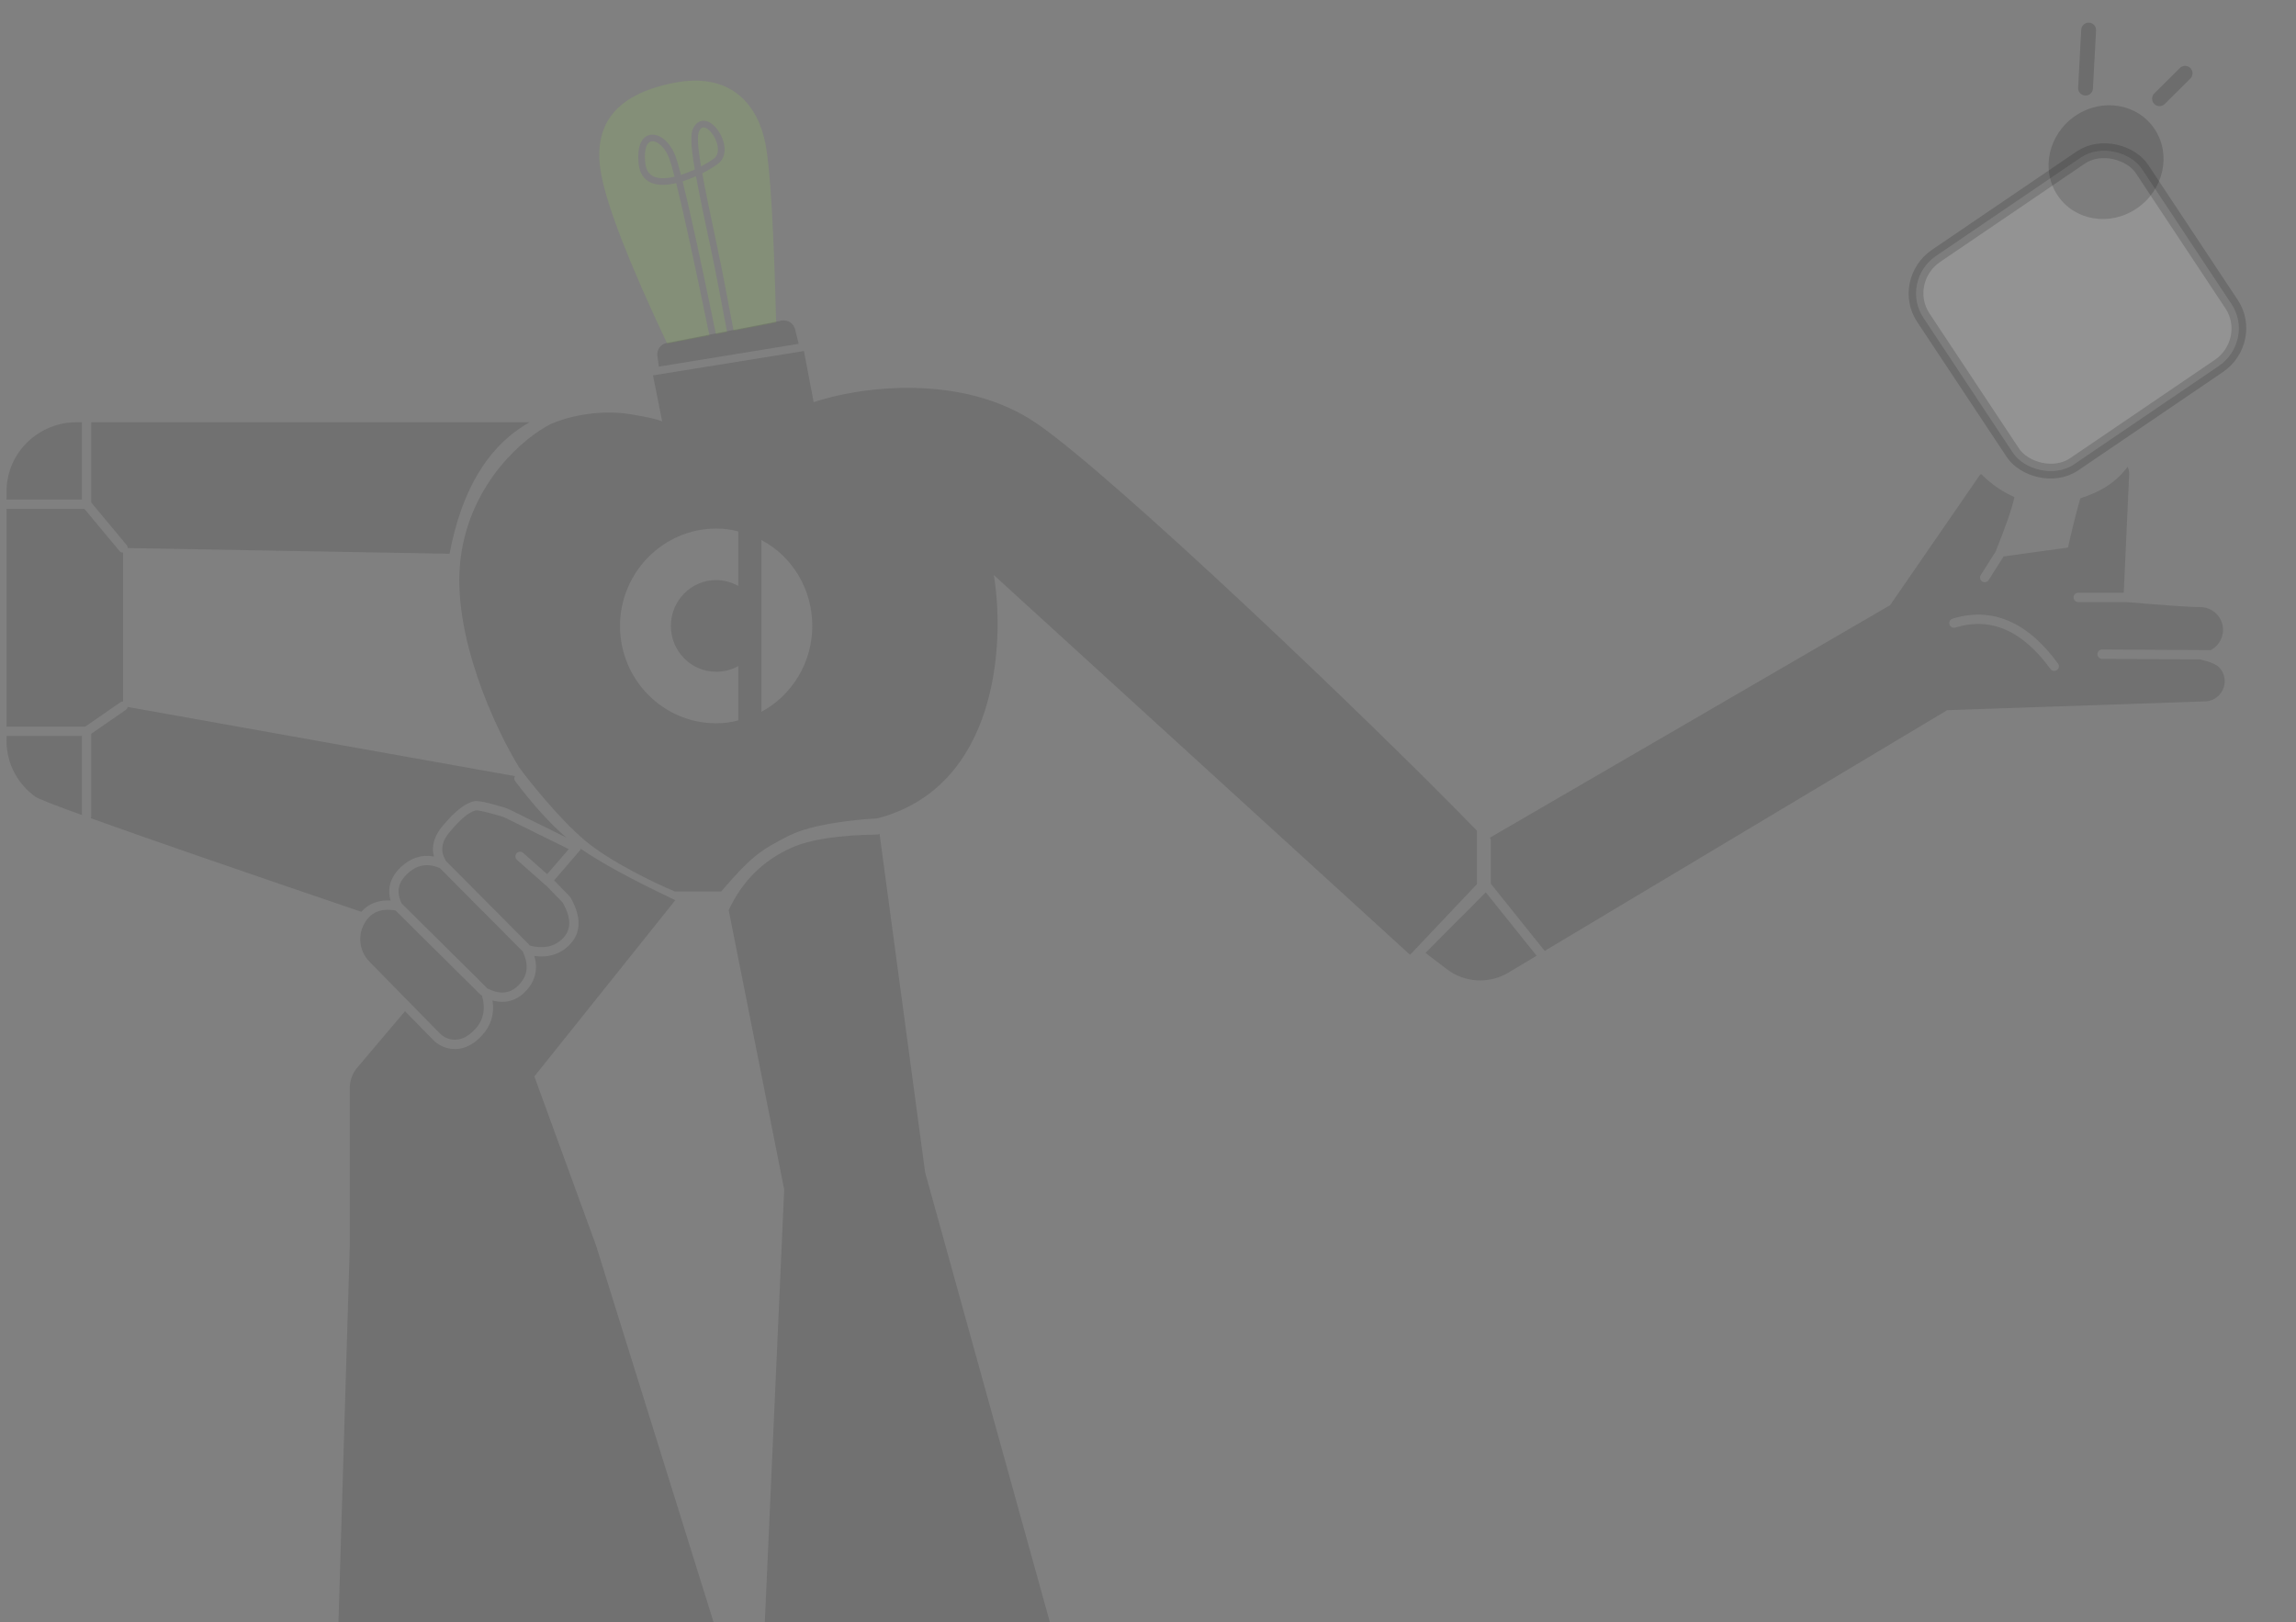 <svg width="310" height="219" viewBox="0 0 310 219" fill="none" xmlns="http://www.w3.org/2000/svg">
<rect x="0" y="0" width="310" height="219" fill="#808080" stroke="none"/>
<path fill-rule="evenodd" clip-rule="evenodd" d="M99.045 44.65C98.074 39.445 97.357 35.767 96.895 33.616C95.922 29.087 95.243 25.787 94.814 23.393C95.619 22.987 96.358 22.544 96.933 22.119C98.168 21.206 98.058 19.326 97.048 17.764C96.594 17.063 96.017 16.548 95.429 16.371C94.688 16.149 94.015 16.478 93.603 17.294C93.216 18.062 93.238 19.516 93.815 22.884C93.199 23.166 92.559 23.42 91.941 23.616C91.64 22.455 91.395 21.616 91.206 21.1C90.577 19.378 89.3 18.174 88.093 18.181C86.696 18.19 85.978 19.67 86.231 22.098C86.491 24.582 88.368 25.359 91.123 24.76C91.183 24.747 91.243 24.734 91.303 24.72C92.28 28.634 93.776 35.497 95.785 45.284L90.08 46.393C85.025 35.7 82.067 28.139 81.206 23.709C79.914 17.064 82.865 12.804 90.921 11.194C98.976 9.584 102.398 14.499 103.352 19.404C103.987 22.675 104.469 30.718 104.796 43.533L99.045 44.65ZM98.171 44.82L96.659 45.114C94.644 35.297 93.147 28.427 92.161 24.482C92.76 24.293 93.376 24.056 93.975 23.79C94.409 26.178 95.079 29.406 96.024 33.803C96.485 35.945 97.2 39.619 98.171 44.82ZM94.399 17.696C94.624 17.25 94.864 17.132 95.174 17.225C95.528 17.331 95.951 17.709 96.3 18.248C97.087 19.465 97.167 20.837 96.403 21.402C95.925 21.756 95.319 22.126 94.653 22.473C94.168 19.588 94.119 18.251 94.399 17.696ZM90.934 23.89C88.63 24.39 87.309 23.843 87.118 22.006C86.911 20.029 87.373 19.077 88.099 19.072C88.867 19.067 89.856 20.001 90.37 21.406C90.551 21.903 90.79 22.72 91.084 23.855C91.034 23.867 90.983 23.879 90.934 23.89Z" fill="#9EE84C" fill-opacity="0.15"/>
<path fill-rule="evenodd" clip-rule="evenodd" d="M48.781 123.099C31.555 117.237 19.381 113.026 12.258 110.465C12.301 110.38 12.325 110.283 12.325 110.181V99.065L16.97 95.853C17.114 95.753 17.204 95.604 17.232 95.445L69.515 104.785C69.399 104.996 69.41 105.264 69.564 105.468C71.963 108.654 74.256 111.185 76.447 113.063L68.935 109.36C68.607 109.198 68.266 109.064 67.915 108.96C65.688 108.299 64.455 108.042 63.907 108.191C63.122 108.404 62.331 108.911 61.508 109.653C60.939 110.167 60.471 110.672 59.812 111.441C58.627 112.825 58.21 114.246 58.585 115.636C56.984 115.331 55.493 115.794 54.171 117.017C52.736 118.345 52.251 119.896 52.735 121.572C51.101 121.486 49.767 121.993 48.781 123.099ZM78.412 114.59C81.09 116.456 85.342 118.767 91.177 121.532L72.145 145.328L80.473 168.144L99.753 229.943H88.461C88.657 231.155 88.757 232.415 88.757 233.697C88.757 240.341 86.344 245.403 81.434 248.405C78.651 250.106 74.347 251.366 71.087 251.366C66.929 251.366 63.29 249.819 59.917 246.881C55.865 243.352 53.418 238.674 53.418 233.697C53.418 232.404 53.57 231.156 53.869 229.943H45.372L47.23 168.144V146.889C47.23 145.881 47.588 144.906 48.239 144.137L54.685 136.525L58.49 140.405C59.661 141.598 61.439 141.962 62.985 141.324C63.721 141.02 64.404 140.525 65.035 139.847C66.292 138.496 66.782 136.888 66.506 135.073C68.259 135.563 69.822 135.103 71.1 133.694C72.297 132.374 72.644 130.808 72.153 129.068C74.051 129.323 75.647 128.829 76.886 127.575C78.481 125.961 78.513 123.796 77.07 121.239C77.01 121.133 76.936 121.034 76.85 120.946L74.816 118.859L78.278 114.846C78.344 114.769 78.389 114.681 78.412 114.59ZM201.169 113.094L255.193 81.713L267.308 64.143C267.367 64.097 267.426 64.051 267.485 64.006C267.726 64.244 267.974 64.474 268.228 64.696C269.375 65.697 270.616 66.528 271.981 67.11C271.674 68.562 270.828 71.016 269.442 74.471L267.437 77.637C267.251 77.931 267.338 78.321 267.633 78.508C267.927 78.694 268.317 78.607 268.504 78.312L270.521 75.127L279.213 73.926C279.81 71.265 280.368 69.048 280.886 67.274C282.121 66.885 283.285 66.376 284.193 65.82C285.452 65.05 286.472 64.105 287.273 63.01C287.415 63.352 287.486 63.729 287.468 64.123L286.744 80.025H280.596C280.247 80.025 279.965 80.308 279.965 80.656C279.965 81.005 280.247 81.287 280.596 81.287H287.124C292.396 81.739 295.712 81.965 297.073 81.965C298.605 81.965 299.903 83.093 300.116 84.61C300.302 85.941 299.607 87.191 298.475 87.772L283.821 87.689C283.473 87.688 283.188 87.968 283.186 88.317C283.185 88.665 283.465 88.95 283.814 88.951L297.049 89.026C298.419 89.348 299.297 89.727 299.683 90.161C300.105 90.635 300.348 91.243 300.37 91.877C300.421 93.38 299.245 94.639 297.742 94.69L262.904 95.879L208.562 128.379L201.288 119.306V113.464C201.288 113.326 201.244 113.198 201.169 113.094ZM207.469 129.033L203.654 131.314C201.05 132.872 197.76 132.685 195.348 130.844L192.469 128.645C192.493 128.626 192.516 128.606 192.538 128.584L200.606 120.474L207.469 129.033ZM60.697 74.76L17.242 73.992C17.245 73.846 17.197 73.698 17.096 73.577L12.325 67.848V57.003H71.512C65.946 60.13 62.337 66.068 60.697 74.76ZM88.959 49.514L88.761 48.06C88.649 47.232 89.203 46.459 90.024 46.3L105.518 43.288C106.342 43.128 107.148 43.642 107.35 44.458L107.835 46.417L89.108 49.47C89.055 49.479 89.005 49.494 88.959 49.514ZM118.753 112.568L124.907 158.286L144.781 229.943H128.513V245.213C128.513 248.611 125.758 251.366 122.36 251.366C118.962 251.366 116.207 248.611 116.207 245.213V229.943H102.775L105.882 160.591L98.388 122.879C100.22 118.957 103.047 116.153 106.888 114.446C109.372 113.342 113.218 112.746 118.409 112.675C118.536 112.674 118.654 112.634 118.753 112.568ZM11.063 110.034C7.22 108.641 5.124 107.82 4.777 107.569C2.47 105.907 0.883 103.204 0.883 99.984V99.365H11.063V110.034ZM0.883 98.103V68.708H11.399L16.126 74.385C16.251 74.534 16.43 74.612 16.611 74.612V94.703C16.487 94.703 16.362 94.739 16.252 94.815L11.497 98.103H0.883ZM0.883 67.446V66.38C0.883 63.161 2.47 60.457 4.777 58.795C6.438 57.599 8.394 57.003 10.349 57.003H11.063V67.446H0.883ZM117.469 229.943V245.213C117.469 247.914 119.659 250.104 122.36 250.104C125.061 250.104 127.251 247.914 127.251 245.213V229.943H117.469ZM87.181 229.943H80.969C81.321 231.101 81.499 232.381 81.499 233.697C81.499 237.599 80.072 240.594 77.167 242.37C75.528 243.372 73.009 244.109 71.087 244.109C68.631 244.109 66.481 243.195 64.498 241.468C62.117 239.394 60.675 236.638 60.675 233.697C60.675 232.375 60.944 231.132 61.465 229.943H55.173C54.846 231.155 54.68 232.402 54.68 233.697C54.68 238.281 56.953 242.626 60.746 245.929C63.902 248.678 67.256 250.104 71.087 250.104C74.111 250.104 78.187 248.911 80.776 247.328C85.281 244.574 87.494 239.929 87.494 233.697C87.494 232.41 87.389 231.148 87.181 229.943ZM62.861 229.943C62.25 231.134 61.937 232.371 61.937 233.697C61.937 236.245 63.205 238.668 65.327 240.516C67.093 242.054 68.957 242.847 71.087 242.847C72.772 242.847 75.064 242.176 76.509 241.293C79.009 239.764 80.237 237.187 80.237 233.697C80.237 232.356 80.033 231.066 79.641 229.943H62.861ZM264.001 84.73C268.78 83.267 273.027 85.094 276.848 90.324C277.053 90.606 277.448 90.667 277.73 90.461C278.011 90.256 278.072 89.861 277.867 89.58C273.75 83.945 268.97 81.889 263.632 83.523C263.299 83.626 263.111 83.978 263.213 84.312C263.315 84.645 263.668 84.832 264.001 84.73ZM60.252 116.277C59.399 114.968 59.553 113.683 60.77 112.263C62.172 110.627 63.215 109.686 64.237 109.409C64.443 109.353 65.653 109.606 67.556 110.17C67.838 110.254 68.113 110.362 68.377 110.492L76.79 114.639L73.877 118.014L70.639 115.148C70.379 114.917 69.98 114.941 69.749 115.202C69.517 115.462 69.542 115.861 69.802 116.092L73.723 119.563C73.745 119.582 73.768 119.6 73.791 119.615L75.946 121.827C75.956 121.837 75.964 121.848 75.971 121.86C77.161 123.968 77.138 125.524 75.988 126.688C74.886 127.804 73.427 128.135 71.527 127.664C71.498 127.605 71.458 127.55 71.409 127.501L60.252 116.277ZM59.396 117.206L70.519 128.397C70.536 128.413 70.553 128.429 70.572 128.443C70.577 128.458 70.583 128.473 70.59 128.488C71.403 130.234 71.255 131.645 70.165 132.847C69 134.131 67.634 134.344 65.895 133.487C65.862 133.471 65.83 133.458 65.797 133.448C65.774 133.414 65.748 133.381 65.718 133.351L54.252 121.99C53.479 120.442 53.727 119.147 55.028 117.944C56.336 116.734 57.752 116.493 59.396 117.206ZM53.389 122.912L64.82 134.238C64.89 134.308 64.972 134.359 65.06 134.39C65.606 136.217 65.29 137.721 64.111 138.987C63.599 139.538 63.063 139.926 62.503 140.157C61.433 140.599 60.202 140.347 59.391 139.521L49.876 129.822C48.322 128.237 48.222 125.733 49.645 124.03C50.495 123.011 51.715 122.634 53.389 122.912Z" fill="#212121" fill-opacity="0.15"/>
<rect width="35.447" height="34.226" rx="6" transform="matrix(0.833 -0.566 0.545 0.822 256.402 37.941)" fill="white" fill-opacity="0.15" stroke="black" stroke-opacity="0.15" stroke-width="2" stroke-miterlimit="10" stroke-linecap="round" stroke-linejoin="round"/>
<ellipse rx="7.877" ry="7.606" transform="matrix(0.833 -0.566 0.545 0.822 284.353 21.891)" fill="black" fill-opacity="0.15"/>
<path d="M281.583 11.899L282.003 4.058" stroke="black" stroke-opacity="0.15" stroke-width="2" stroke-miterlimit="10" stroke-linecap="round" stroke-linejoin="round"/>
<path d="M291.572 13.325L295.029 9.892" stroke="black" stroke-opacity="0.15" stroke-width="2" stroke-miterlimit="10" stroke-linecap="round" stroke-linejoin="round"/>
<path fill-rule="evenodd" clip-rule="evenodd" d="M108.543 47.394L88.165 50.68L89.406 56.885C88.905 56.667 87.701 56.355 85.207 55.939C80.474 55.15 76.004 56.487 74.361 57.254C70.855 59.007 63.515 65.076 62.2 75.331C60.886 85.585 66.911 98.447 70.088 103.596C71.622 105.678 75.544 110.564 78.963 113.457C82.381 116.349 88.494 119.263 91.123 120.359H97.368C101.312 115.757 102.627 114.771 106.571 112.799C109.726 111.222 115.774 110.608 118.403 110.499C134.705 106.292 135.713 86.834 134.179 77.631L190.382 128.904L199.4 119.373V112.142C184.172 96.475 150.35 64.353 140.096 57.254C129.841 50.154 115.664 52.324 109.858 54.296L108.543 47.394ZM96.691 97.652C89.563 97.652 83.708 91.788 83.708 84.505C83.708 77.287 89.563 71.358 96.692 71.358C97.702 71.352 98.708 71.482 99.683 71.745V79.092C98.792 78.641 97.774 78.318 96.691 78.318C93.318 78.318 90.582 81.089 90.582 84.505C90.582 87.921 93.318 90.692 96.691 90.692C97.773 90.692 98.792 90.434 99.683 89.918V97.265C98.728 97.523 97.71 97.652 96.691 97.652ZM102.801 72.905V72.905H102.801C102.801 72.905 102.801 72.905 102.801 72.905ZM102.801 72.905V96.105C106.875 93.914 109.675 89.532 109.675 84.505C109.675 79.479 106.938 75.096 102.801 72.905Z" fill="#212121" fill-opacity="0.15"/>
</svg>
